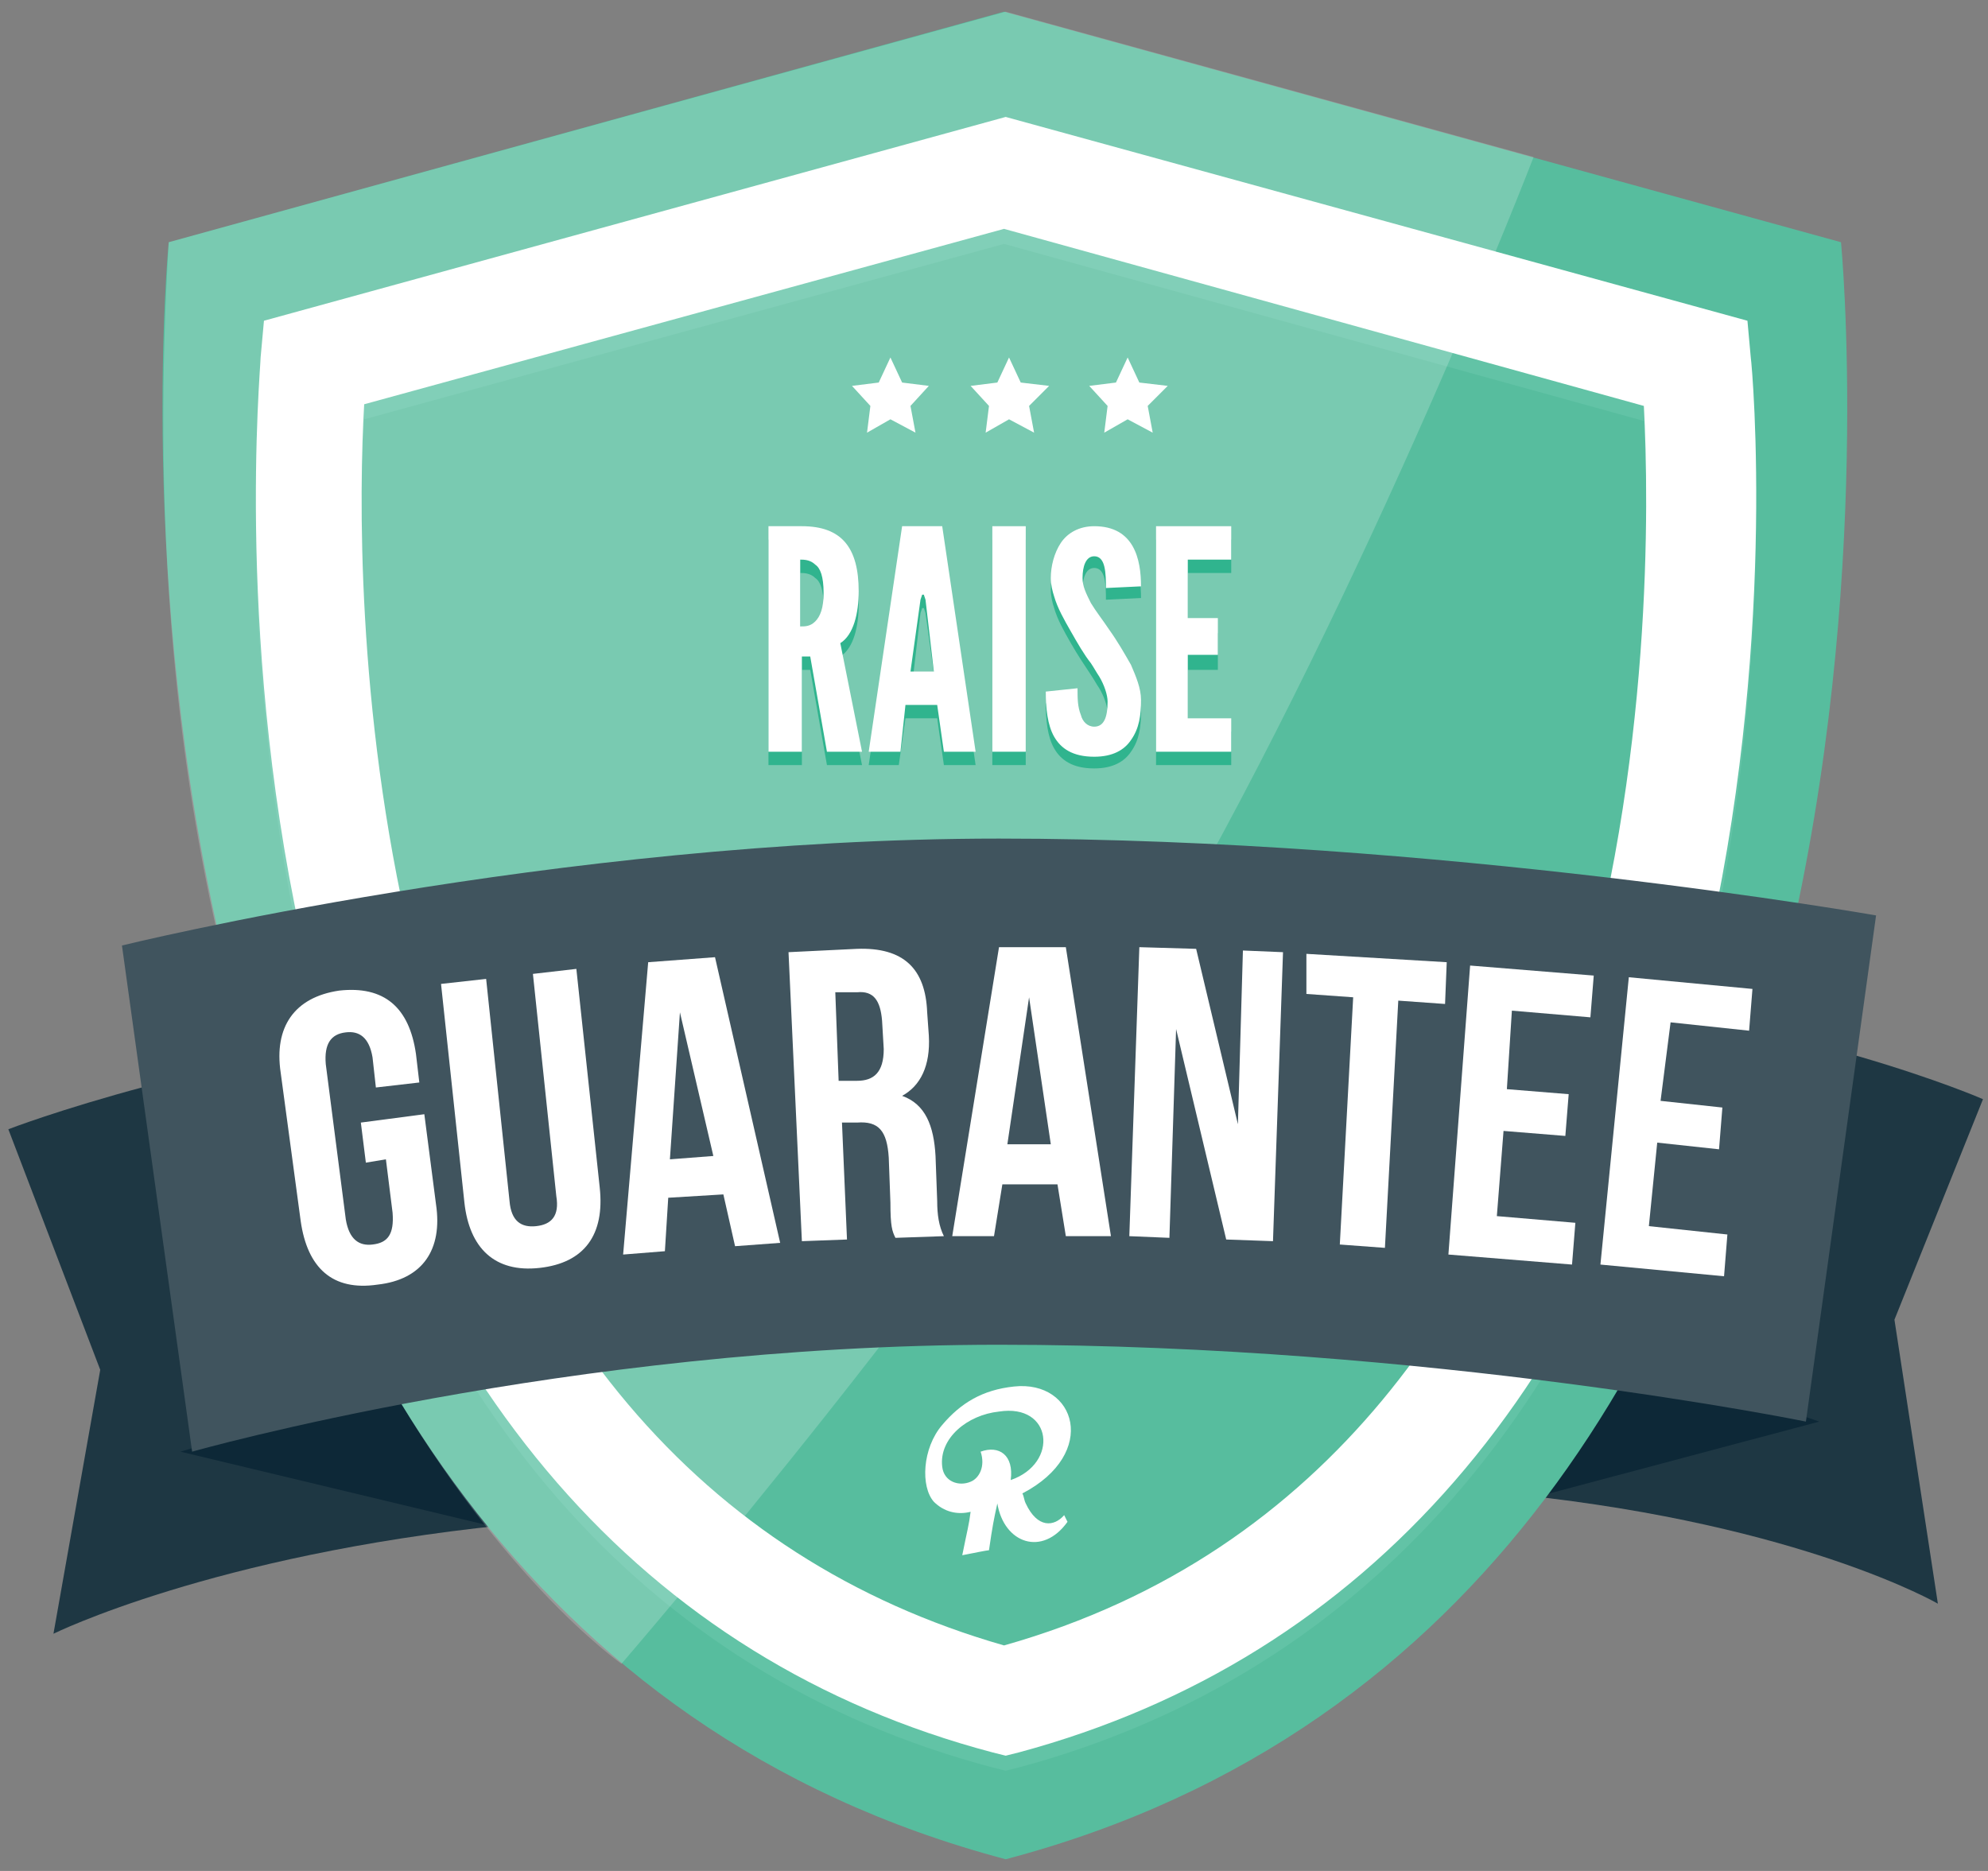 <?xml version="1.0" encoding="UTF-8" standalone="no"?>
<svg width="119px" height="112px" viewBox="0 0 119 112" version="1.1" xmlns="http://www.w3.org/2000/svg" xmlns:xlink="http://www.w3.org/1999/xlink">
    <rect x="0" y="0" width="119" height="112" fill="#808080" stroke="none"/>
    <!-- Generator: Sketch 3.7.2 (28276) - http://www.bohemiancoding.com/sketch -->
    <title>Guarantee-Shield</title>
    <desc>Created with Sketch.</desc>
    <defs></defs>
    <g id="Template" stroke="none" stroke-width="1" fill="none" fill-rule="evenodd">
        <g id="Logos" transform="translate(-814, -101)">
            <g id="Raise-Logos" transform="translate(27, 27)">
                <g id="Raise-Guarantee-Shield" transform="translate(787, 74)">
                    <g id="Guarantee-Shield">
                        <g id="Group">
                            <path d="M30.3,61.1 C12.6,62.9 0.5,67.6 0.5,67.6 L6,82 L3.2,97.8 C3.2,97.8 12.7,93.1 30.2,91.3" id="Shape" fill="#1E3743"></path>
                            <polygon id="Shape" fill="#0D2837" points="30 91.5 10.8 86.9 30 81.2"></polygon>
                            <path d="M91,59.3 C108,61.1 118.7,65.8 118.7,65.8 L113.4,79 L116,96 C116,96 107.9,91.3 91.1,89.5" id="Shape" fill="#1E3743"></path>
                            <polygon id="Shape" fill="#0D2837" points="92 89.6 108.9 85.1 92 79.3"></polygon>
                            <path d="M110.2,14.5 L60.1,0.7 L10.1,14.5 C10.1,14.5 2.1,95.9 60.2,111.3 C118.2,96 110.2,14.5 110.2,14.5 L110.2,14.5 Z" id="Shape" fill="#57BD9E"></path>
                            <path d="M60.2,106 L59.4,105.8 C38.6,100.3 24.4,84 18.4,58.6 C14,39.9 15.6,23 15.6,22.3 L15.8,20.1 L60.2,7.9 L104.6,20.1 L104.8,22.3 C104.9,23 106.4,39.9 102,58.6 C96,83.9 81.8,100.2 61,105.8 L60.2,106 L60.2,106 Z M21.8,25.1 C21.5,30.2 21.3,43.3 24.6,57.3 C30,80.1 42,94.2 60.1,99.4 C99.4,88.3 99,36.5 98.4,25.2 L60.1,14.6 L21.8,25.1 L21.8,25.1 Z" id="Shape" fill="#62C3A6"></path>
                            <path d="M60.2,105.1 L59.4,104.9 C38.6,99.4 24.4,83.1 18.4,57.7 C14,39 15.6,22.1 15.6,21.4 L15.8,19.2 L60.2,7 L104.6,19.2 L104.8,21.4 C104.9,22.1 106.4,39 102,57.7 C96,83 81.8,99.3 61,104.9 L60.2,105.1 L60.2,105.1 Z M21.8,24.2 C21.5,29.3 21.3,42.4 24.6,56.4 C30,79.2 42,93.3 60.1,98.5 C99.4,87.4 99,35.6 98.4,24.3 L60.1,13.7 L21.8,24.2 L21.8,24.2 Z" id="Shape" fill="#FFFFFF"></path>
                            <path d="M10.1,14.5 L60.2,0.7 L91.8,9.4 C91.8,9.4 82.1,34.6 69.8,56 C59.8,73.4 37.2,99.6 37.2,99.6 C37.2,99.6 6.3,78.1 10.1,14.5 L10.1,14.5 Z" id="Shape" fill="#FFFFFF" opacity="0.2"></path>
                            <path d="M108.1,85.1 C108.1,85.1 85.6,80.5 59.8,80.5 C34,80.5 11.5,86.9 11.5,86.9 L7.3,56.6 C7.3,56.6 33.3,50.2 59.8,50.2 C86.2,50.2 112.3,54.8 112.3,54.8 L108.1,85.1 L108.1,85.1 Z" id="Shape" fill="#40545E"></path>
                            <g transform="translate(16, 57)" id="Shape" fill="#40545E">
                                <path d="M5.6,11.1 L9.4,10.6 L10.1,16 C10.5,18.8 9.3,20.5 6.6,20.9 C3.9,21.3 2.4,19.9 2,17.1 L0.8,8.2 C0.4,5.5 1.6,3.7 4.3,3.3 C7,2.9 8.5,4.3 8.9,7.1 L9.1,8.8 L6.5,9.1 L6.3,7.3 C6.1,6.1 5.5,5.7 4.7,5.8 C3.8,5.9 3.4,6.5 3.5,7.7 L4.7,17 C4.9,18.2 5.5,18.6 6.3,18.5 C7.2,18.4 7.6,17.9 7.5,16.6 L7.1,13.4 L5.9,13.6 L5.6,11.1 L5.6,11.1 Z"></path>
                                <path d="M13.1,2.5 L14.5,15.8 C14.6,17 15.2,17.4 16.1,17.3 C17,17.2 17.5,16.7 17.3,15.5 L15.9,2.2 L18.5,1.9 L19.9,15 C20.2,17.8 19,19.5 16.3,19.8 C13.6,20.1 12.1,18.6 11.8,15.9 L10.4,2.8 L13.1,2.5 L13.1,2.5 Z"></path>
                                <path d="M30.7,18.3 L28,18.5 L27.3,15.4 L24,15.6 L23.8,18.8 L21.3,19 L22.8,1.5 L26.8,1.2 L30.7,18.3 L30.7,18.3 Z M24.1,13.3 L26.7,13.1 L24.7,4.5 L24.1,13.3 L24.1,13.3 Z"></path>
                                <path d="M37.6,18.1 C37.4,17.7 37.3,17.4 37.3,16 L37.2,13.3 C37.1,11.7 36.6,11.1 35.3,11.2 L34.4,11.2 L34.7,18.2 L32,18.3 L31.2,1 L35.3,0.8 C38.1,0.7 39.4,2 39.5,4.6 L39.6,6 C39.7,7.8 39.1,9 38,9.6 C39.4,10.1 39.9,11.4 40,13.2 L40.1,15.9 C40.1,16.7 40.2,17.4 40.5,18 L37.6,18.1 L37.6,18.1 Z M34,3.3 L34.2,8.6 L35.3,8.6 C36.3,8.6 36.9,8.1 36.9,6.7 L36.8,5 C36.7,3.8 36.3,3.2 35.3,3.3 L34,3.3 L34,3.3 Z"></path>
                                <path d="M50.5,17.9 L47.8,17.9 L47.3,14.8 L44,14.8 L43.5,17.9 L41,17.9 L43.8,0.6 L47.8,0.6 L50.5,17.9 L50.5,17.9 Z M44.3,12.4 L46.9,12.4 L45.6,3.6 L44.3,12.4 L44.3,12.4 Z"></path>
                                <polygon points="54.4 5.5 54 18 51.6 17.9 52.2 0.6 55.6 0.7 58.1 11.2 58.4 0.8 60.8 0.9 60.2 18.2 57.4 18.1"></polygon>
                                <polygon points="62.2 1 70.6 1.5 70.5 4 67.7 3.8 66.9 18.6 64.2 18.4 65 3.6 62.2 3.4"></polygon>
                                <polygon points="74.2 9.1 77.9 9.4 77.7 11.9 74 11.6 73.6 16.7 78.3 17.1 78.1 19.6 70.7 19 72 1.7 79.4 2.3 79.2 4.8 74.5 4.4"></polygon>
                                <polygon points="83.4 9.9 87.1 10.3 86.9 12.8 83.2 12.4 82.7 17.5 87.4 18 87.2 20.5 79.8 19.8 81.5 2.6 88.9 3.3 88.7 5.8 84 5.3"></polygon>
                            </g>
                            <g transform="translate(16, 56)" id="Shape" fill="#FFFFFF">
                                <path d="M5.6,11.2 L9.4,10.7 L10.1,16.1 C10.5,18.8 9.3,20.6 6.6,20.9 C3.9,21.3 2.4,19.9 2,17.1 L0.8,8.2 C0.4,5.5 1.6,3.7 4.3,3.3 C7,3 8.5,4.3 8.9,7.1 L9.1,8.8 L6.5,9.1 L6.3,7.3 C6.1,6.1 5.5,5.7 4.7,5.8 C3.8,5.9 3.4,6.5 3.5,7.7 L4.7,17 C4.9,18.2 5.5,18.6 6.3,18.5 C7.2,18.4 7.6,17.9 7.5,16.6 L7.1,13.4 L5.9,13.6 L5.6,11.2 L5.6,11.2 Z"></path>
                                <path d="M13.1,2.6 L14.5,15.9 C14.6,17.1 15.2,17.5 16.1,17.4 C17,17.3 17.5,16.8 17.3,15.6 L15.9,2.3 L18.5,2 L19.9,15.1 C20.2,17.9 19,19.6 16.3,19.9 C13.6,20.2 12.1,18.7 11.8,16 L10.4,2.9 L13.1,2.6 L13.1,2.6 Z"></path>
                                <path d="M30.7,18.4 L28,18.6 L27.3,15.5 L24,15.7 L23.8,18.9 L21.3,19.1 L22.8,1.6 L26.8,1.3 L30.7,18.4 L30.7,18.4 Z M24.1,13.4 L26.7,13.2 L24.7,4.6 L24.1,13.4 L24.1,13.4 Z"></path>
                                <path d="M37.6,18.1 C37.4,17.7 37.3,17.4 37.3,16 L37.2,13.3 C37.1,11.7 36.6,11.1 35.3,11.2 L34.4,11.2 L34.7,18.2 L32,18.3 L31.2,1 L35.3,0.8 C38.1,0.7 39.4,2 39.5,4.6 L39.6,6 C39.7,7.8 39.1,9 38,9.6 C39.4,10.1 39.9,11.4 40,13.2 L40.1,15.9 C40.1,16.7 40.2,17.4 40.5,18 L37.6,18.1 L37.6,18.1 Z M34,3.4 L34.2,8.7 L35.3,8.7 C36.3,8.7 36.9,8.2 36.9,6.8 L36.8,5.1 C36.7,3.9 36.3,3.3 35.3,3.4 L34,3.4 L34,3.4 Z"></path>
                                <path d="M50.5,18 L47.8,18 L47.3,14.9 L44,14.9 L43.5,18 L41,18 L43.8,0.7 L47.8,0.7 L50.5,18 L50.5,18 Z M44.3,12.5 L46.9,12.5 L45.6,3.7 L44.3,12.5 L44.3,12.5 Z"></path>
                                <polygon points="54.4 5.6 54 18.1 51.6 18 52.2 0.7 55.6 0.8 58.1 11.3 58.4 0.9 60.8 1 60.2 18.3 57.4 18.2"></polygon>
                                <polygon points="62.2 1.1 70.6 1.6 70.5 4.1 67.7 3.9 66.9 18.7 64.2 18.5 65 3.7 62.2 3.5"></polygon>
                                <polygon points="74.2 9.2 77.9 9.5 77.7 12 74 11.7 73.6 16.8 78.3 17.2 78.1 19.7 70.7 19.1 72 1.8 79.4 2.4 79.2 4.9 74.5 4.5"></polygon>
                                <polygon points="83.4 9.9 87.1 10.3 86.9 12.8 83.2 12.4 82.7 17.4 87.4 17.9 87.2 20.4 79.8 19.7 81.5 2.5 88.9 3.2 88.7 5.7 84 5.2"></polygon>
                            </g>
                            <polygon id="Shape" fill="#FFFFFF" points="53.3 21.4 54 22.9 55.6 23.1 54.5 24.3 54.8 25.9 53.3 25.1 51.9 25.9 52.1 24.3 51 23.1 52.6 22.9"></polygon>
                            <polygon id="Shape" fill="#FFFFFF" points="60.4 21.4 61.1 22.9 62.8 23.1 61.6 24.3 61.9 25.9 60.4 25.1 59 25.9 59.2 24.3 58.1 23.1 59.7 22.9"></polygon>
                            <polygon id="Shape" fill="#FFFFFF" points="67.5 21.4 68.2 22.9 69.9 23.1 68.7 24.3 69 25.9 67.5 25.1 66.1 25.9 66.3 24.3 65.2 23.1 66.8 22.9"></polygon>
                            <g transform="translate(55, 82)" fill="#FFFFFF">
                                <g id="SVGID_1_-link">
                                    <path d="M5.5,6.6 C5.7,5.1 4.8,4.5 3.7,4.9 C4,5.8 3.6,6.5 3.1,6.7 C2.4,7 1.5,6.7 1.4,5.8 C1.2,4.1 2.9,2.7 4.8,2.5 C8,2 8.4,5.6 5.5,6.6 L5.5,6.6 L5.5,6.6 Z M8.7,8.7 C8.1,9.4 7.1,9.5 6.4,8 C6.3,7.8 6.3,7.6 6.2,7.4 C10.8,5 9.4,0.6 5.7,1 C3.8,1.2 2.5,2 1.4,3.3 C0.2,4.7 0.1,7 0.9,7.9 C1.5,8.5 2.3,8.7 3.1,8.5 C3,9.3 2.9,9.6 2.6,11.1 C3.1,11 4.1,10.8 4.2,10.8 C4.4,9.4 4.5,8.9 4.7,8 C5.1,10.4 7.4,11.2 8.9,9.1 L8.7,8.7 Z" id="SVGID_1_"></path>
                                </g>
                                <g id="SVGID_3_-link">
                                    <path d="M0.2,11.1 L0.2,0.6" id="SVGID_3_"></path>
                                </g>
                            </g>
                            <g transform="translate(46, 31)" id="Shape">
                                <path d="M3.5,14.8 L2.5,9.1 L2,9.1 L2,14.8 L0,14.8 L0,1.3 L2,1.3 C4.4,1.3 5.4,2.6 5.4,5.2 C5.4,6.5 5.1,7.8 4.3,8.3 L5.6,14.8 L3.5,14.8 L3.5,14.8 Z M1.9,7.3 C2.2,7.3 2.5,7.3 2.8,7 C3.1,6.7 3.3,6.2 3.3,5.3 C3.3,4.3 3.1,3.8 2.8,3.6 C2.5,3.3 2.1,3.3 1.9,3.3 L1.9,7.3 L1.9,7.3 Z" fill="#30B48E"></path>
                                <path d="M6,14.8 L8,1.3 L10.4,1.3 L12.4,14.8 L10.5,14.8 L10.1,12 L8.2,12 L7.8,14.8 L6,14.8 L6,14.8 Z M9.4,5.7 L9.3,5.4 L9.2,5.4 L9.1,5.7 L8.6,10 L10,10 L9.4,5.7 L9.4,5.7 Z" fill="#30B48E"></path>
                                <polygon fill="#30B48E" points="13.4 1.3 15.4 1.3 15.4 14.8 13.4 14.8"></polygon>
                                <path d="M20.2,4.9 C20.2,4.5 20.2,4 20.1,3.6 C20,3.2 19.8,3 19.5,3 C19,3 18.8,3.6 18.8,4.3 C18.8,4.8 19,5.2 19.3,5.8 C19.6,6.3 20,6.8 20.4,7.4 C20.9,8.1 21.3,8.8 21.7,9.5 C22,10.2 22.3,10.9 22.3,11.6 C22.3,12.5 22.2,13.3 21.7,14 C21.3,14.6 20.6,15 19.5,15 C18.2,15 17.5,14.5 17.1,13.8 C16.7,13.1 16.6,12.1 16.6,11.1 L18.5,10.9 C18.5,11.5 18.5,12 18.7,12.5 C18.8,12.9 19.1,13.2 19.5,13.2 C20.1,13.2 20.3,12.6 20.3,11.7 C20.3,11.3 20.1,10.7 19.8,10.2 C19.6,9.9 19.5,9.7 19.3,9.4 C18.9,8.8 18.5,8.2 18.1,7.5 C17.7,6.8 17.3,6.1 17.1,5.4 C17,5.1 16.9,4.7 16.9,4.3 C16.9,3.6 17.1,2.8 17.5,2.2 C17.9,1.6 18.6,1.2 19.5,1.2 C20.7,1.2 21.4,1.7 21.8,2.4 C22.2,3.1 22.3,4 22.3,4.8 L20.2,4.9 L20.2,4.9 Z" fill="#30B48E"></path>
                                <polygon fill="#30B48E" points="23.2 1.3 27.7 1.3 27.7 3.3 25.1 3.3 25.1 6.9 26.9 6.9 26.9 9.1 25.1 9.1 25.1 12.8 27.7 12.8 27.7 14.8 23.2 14.8"></polygon>
                                <g fill="#FFFFFF">
                                    <path d="M3.5,14 L2.5,8.3 L2,8.3 L2,14 L0,14 L0,0.5 L2,0.5 C4.4,0.5 5.4,1.8 5.4,4.4 C5.4,5.7 5.1,7 4.3,7.5 L5.6,14 L3.5,14 L3.5,14 Z M1.9,6.5 C2.2,6.5 2.5,6.5 2.8,6.2 C3.1,5.9 3.3,5.4 3.3,4.5 C3.3,3.5 3.1,3 2.8,2.8 C2.5,2.5 2.1,2.5 1.9,2.5 L1.9,6.5 L1.9,6.5 Z"></path>
                                    <path d="M6,14 L8,0.5 L10.4,0.5 L12.4,14 L10.5,14 L10.1,11.2 L8.2,11.2 L7.9,14 L6,14 L6,14 Z M9.4,4.9 L9.3,4.6 L9.2,4.6 L9.1,4.9 L8.5,9.2 L9.9,9.2 L9.4,4.9 L9.4,4.9 Z"></path>
                                    <polygon points="13.4 0.5 15.4 0.5 15.4 14 13.4 14"></polygon>
                                    <path d="M20.2,4.2 C20.2,3.8 20.2,3.3 20.1,2.9 C20,2.5 19.8,2.3 19.5,2.3 C19,2.3 18.8,2.9 18.8,3.6 C18.8,4.1 19,4.5 19.3,5.1 C19.6,5.6 20,6.1 20.4,6.7 C20.9,7.4 21.3,8.1 21.7,8.8 C22,9.5 22.3,10.2 22.3,10.9 C22.3,11.8 22.2,12.6 21.7,13.3 C21.3,13.9 20.6,14.3 19.5,14.3 C18.2,14.3 17.5,13.8 17.1,13.1 C16.7,12.4 16.6,11.4 16.6,10.4 L18.5,10.2 C18.5,10.8 18.5,11.3 18.7,11.8 C18.8,12.2 19.1,12.5 19.5,12.5 C20.1,12.5 20.3,11.9 20.3,11 C20.3,10.6 20.1,10 19.8,9.5 C19.6,9.2 19.5,9 19.3,8.7 C18.9,8.2 18.5,7.5 18.1,6.8 C17.7,6.1 17.3,5.4 17.1,4.7 C17,4.4 16.9,4 16.9,3.6 C16.9,2.9 17.1,2.1 17.5,1.5 C17.9,0.9 18.6,0.5 19.5,0.5 C20.7,0.5 21.4,1 21.8,1.7 C22.2,2.4 22.3,3.3 22.3,4.1 L20.2,4.2 L20.2,4.2 Z"></path>
                                    <polygon points="23.2 0.5 27.7 0.5 27.7 2.5 25.1 2.5 25.1 6 26.9 6 26.9 8.2 25.1 8.2 25.1 12 27.7 12 27.7 14 23.2 14"></polygon>
                                </g>
                            </g>
                        </g>
                    </g>
                </g>
            </g>
        </g>
    </g>
</svg>